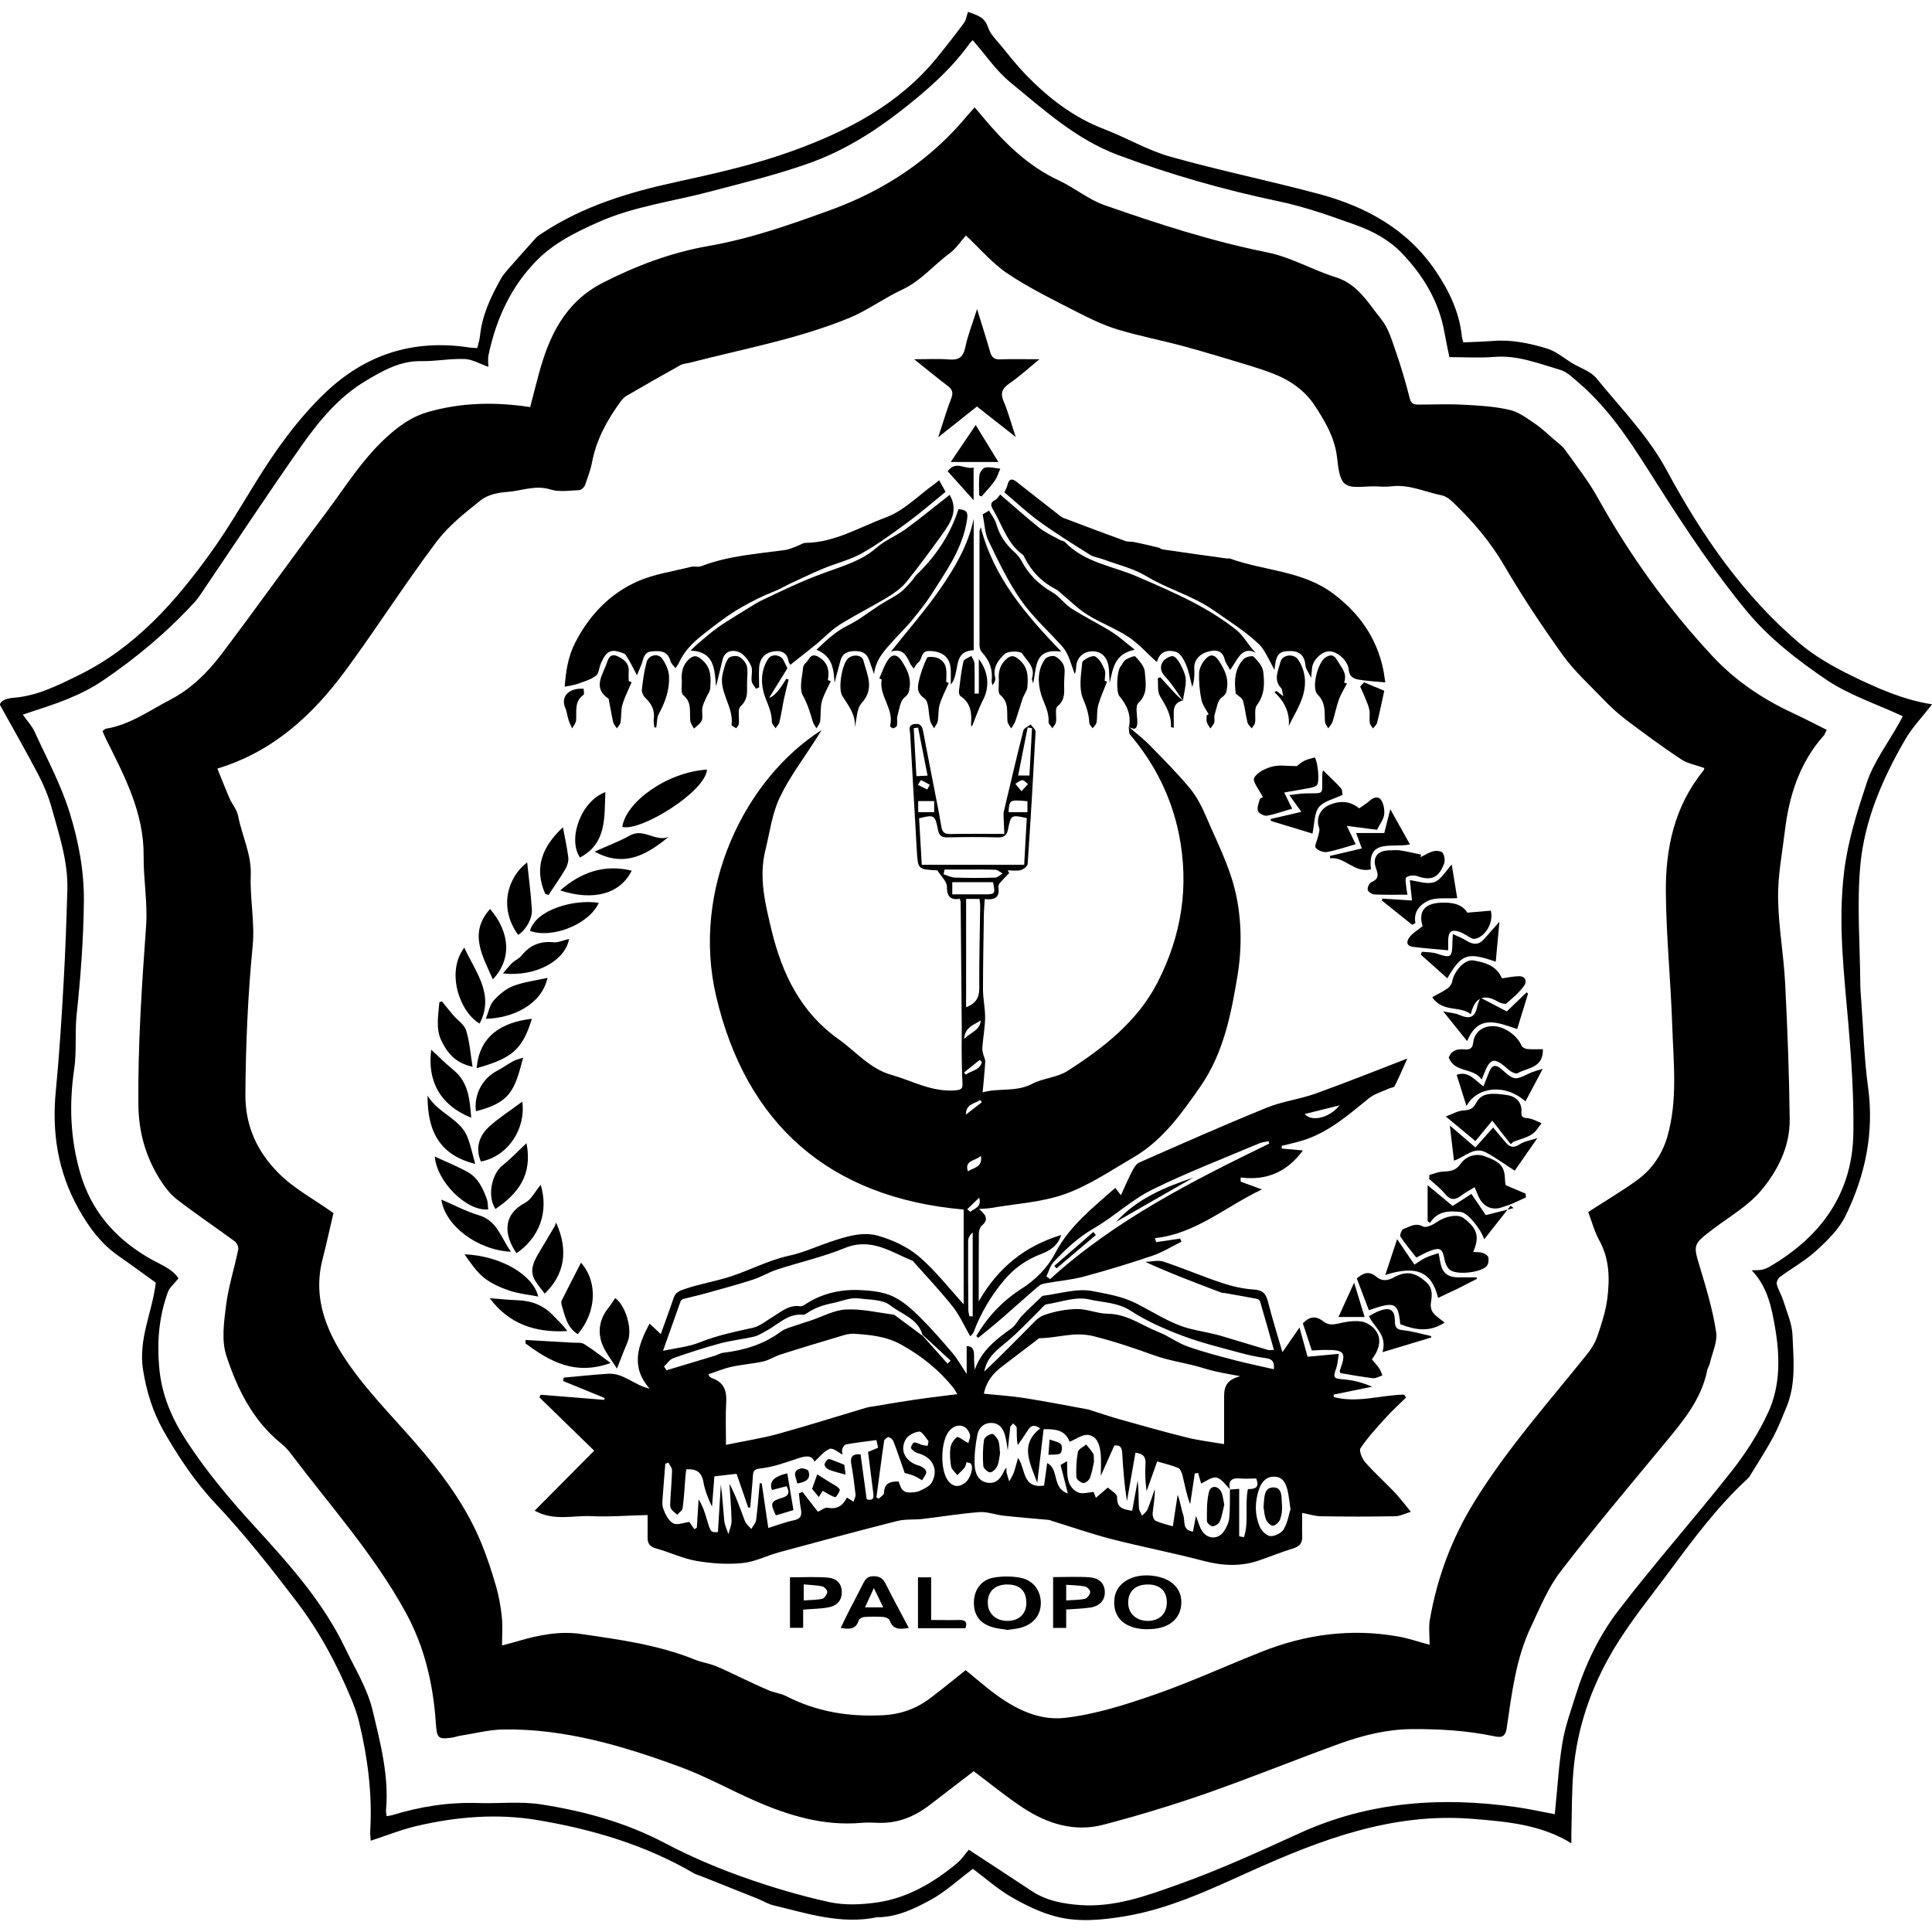 <?xml version="1.0" encoding="UTF-8"?>
<svg id="Layer_1" data-name="Layer 1" width="24" height="24" xmlns="http://www.w3.org/2000/svg" viewBox="0 0 172.98 170.81">
  <path d="m172.98,61.99c-.82,1.06-1.77,2.04-2.43,3.19-2.02,3.49-3.63,7.22-3.99,11.24-.31,3.48-.03,7.02,0,10.54,0,.54.05,1.09.09,1.63.19,2.57.26,5.15.61,7.7.55,4.07-.26,7.87-2.02,11.48-.58,1.19-1.62,2.21-2.62,3.12-.98.9-2.18,1.56-3.26,2.36-.17.13-.33.47-.28.65.14.52.44.99.6,1.51.31,1,.77,2.01.81,3.04.09,2.16.33,4.36-.54,6.45-.37.89-.72,1.8-1.17,2.65-.61,1.13-1.31,2.21-1.98,3.31-.09.15-.17.3-.3.42-2.65,2.44-4.8,5.31-6.93,8.19-1.77,2.39-3.68,4.71-5.18,7.26-1.93,3.27-3.17,6.86-3.51,10.68-.17,1.93-.14,3.89-.19,5.83,0,.22,0,.45,0,.71-2.74-1.68-5.73-1.93-8.77-2.18-7.2-.6-13.62,1.83-20,4.71-3.64,1.64-7.29,3.37-11.29,4.02-2.01.33-4.09.53-6.08.01-1.41-.36-2.77-1.04-4.04-1.77-1.2-.7-2.26-1.65-3.4-2.5-1.3.97-2.47,2.07-3.84,2.81-1.37.74-2.83,1.45-4.47,1.52-.09,0-.18-.01-.26,0-3.23.68-6.26-.34-9.32-1.07-.46-.11-.89-.39-1.34-.57-1.7-.68-3.39-1.35-5.09-2.03-.21-.08-.44-.14-.64-.25-4.36-2.55-9.13-3.96-14.05-4.78-3.59-.6-7.23-.3-10.78.53-1.38.32-2.7.86-4.13,1.32-.01-.27-.06-.59-.04-.92.19-3.29-.23-6.52-1-9.71-.16-.66-.39-1.32-.65-1.95-1.29-3.13-2.86-6.09-4.93-8.81-2.31-3.03-4.65-6.01-7.28-8.8-1.83-1.94-3.36-4.23-4.68-6.56-.91-1.62-1.49-3.44-1.8-5.39-.44-2.79.81-5.12,1.14-7.82-.98-.7-2.12-1.55-3.29-2.36-1.59-1.1-2.69-2.57-3.63-4.26-1.86-3.33-2.4-6.84-2.03-10.58.31-3.19.51-6.39.69-9.59.16-2.8.26-5.6.34-8.41.07-2.53-.74-4.91-1.4-7.3-.28-1.01-.69-2.01-1.18-2.95-1.08-2.07-2.24-4.09-3.47-6.31.12-.36.55-.55,1.24-.61,2.09-.16,3.95-1.1,5.8-2.01,5.07-2.48,8.68-6.56,11.89-11.04,1.45-2.02,2.71-4.18,4.02-6.3,1.77-2.86,3.72-5.59,6.15-7.92,3.63-3.49,7.96-4.86,12.95-4.09.22.03.44.03.7.05.09-.37.2-.7.24-1.03.18-1.9.98-3.57,1.89-5.2.15-.27.36-.51.56-.75.85-.97,1.7-1.93,2.56-2.88.17-.18.39-.32.61-.46,3.65-2.4,7.72-3.63,11.95-4.55,3.52-.77,7.06-1.56,10.44-2.79,4.89-1.77,9.5-4.16,12.9-8.33.83-1.02,1.64-2.06,2.43-3.12.19-.26.23-.62.36-.99.69.27,1.46.39,1.78,1.36.21.64.78,1.18,1.23,1.73.7.86,1.4,1.75,2.17,2.54,2.01,2.07,4.25,3.81,6.99,4.86,2,.76,3.88,1.89,5.93,2.47,4.4,1.24,8.9,2.16,13.31,3.34,4.22,1.13,7.94,3.17,10.45,6.88,1.2,1.77,2.15,3.72,2.36,5.93.02.17.09.33.13.48.9-.04,1.78-.06,2.66-.13,1.66-.13,3.25.2,4.82.68.32.1.63.25.92.43.44.26.86.58,1.29.85.75.46,1.71.75,2.23,1.39,2.18,2.68,4.62,5.14,6.29,8.24,3.13,5.8,6.84,11.2,11.91,15.5,1.38,1.17,3.02,2.09,4.65,2.89,2.28,1.11,4.61,2.15,7.16,2.55ZM34.64,161.52c.18-.03.32-.04.45-.08,2.51-.77,5.06-1.18,7.7-1.09,1.89.06,3.81-.17,5.66.12,3.85.6,7.59,1.62,11.09,3.47,2.22,1.17,4.55,2.17,6.91,3.01,2.55.91,5.17,1.69,7.81,2.27,1.38.3,2.9.23,4.32.02,2.69-.4,5-1.76,7.08-3.48.45-.38.79-.89,1.08-1.23,1.79,1.17,3.72,2.43,5.64,3.7,1.31.87,2.8,1.14,4.31,1.25,3.08.23,5.95-.82,8.75-1.82,3.74-1.33,7.36-2.99,10.98-4.64,6.21-2.82,12.68-3.25,19.32-2.31,1.15.16,2.28.42,3.47.64.02-.22.03-.44.06-.66.2-1.93.3-3.88.63-5.79.24-1.43.75-2.82,1.18-4.21.86-2.76,2.12-5.37,3.86-7.63,3.24-4.22,6.78-8.21,10.08-12.4,1.28-1.63,2.44-3.42,3.3-5.3,1.1-2.39,1.05-5.03.61-7.58-.31-1.8-.67-3.64-2.09-5.13.4-.02.66,0,.9-.05.25-.05.49-.15.71-.28,4.58-2.68,7.41-6.53,7.49-11.96.05-3.23-.17-6.47-.44-9.68-.39-4.59-.96-9.13-.38-13.78.34-2.75,1.16-5.3,2-7.85.63-1.92,1.93-3.62,2.93-5.42.15-.26.28-.53.31-.59-2.38-1.11-4.86-1.91-6.92-3.32-2.53-1.72-5.05-3.68-6.99-6.02-2.93-3.53-5.5-7.4-7.97-11.28-2.11-3.32-4.13-6.67-7.16-9.26-.5-.42-1.01-.95-1.6-1.12-1.94-.57-3.83-1.34-5.94-1.17-1.33.11-2.67.02-4.01.02-.16-.8-.31-1.47-.43-2.14-.48-2.8-1.88-5.13-3.8-7.14-1.15-1.21-2.57-1.98-4.18-2.56-2.27-.81-4.52-1.62-6.88-2.11-4.9-1.03-9.69-2.39-14.39-4.15-3.74-1.4-6.63-4.04-9.63-6.5-1.28-1.05-2.24-2.49-3.37-3.78-.07.08-.2.19-.29.32-1.7,2.35-3.83,4.2-6.11,5.98-2.58,2.02-5.33,3.7-8.39,4.77-2.85,1-5.8,1.72-8.73,2.49-3.37.89-6.85,1.32-10.08,2.77-1.97.88-3.89,1.84-5.4,3.36-2.33,2.35-3.67,5.27-4.35,8.5-.08.39-.01.81-.01,1.06-.78-.27-1.45-.68-2.13-.7-1.3-.05-2.6.21-3.91.19-1.88-.03-3.41.85-4.92,1.75-2.39,1.42-4.15,3.53-5.72,5.75-3.08,4.38-6.02,8.85-9.03,13.29-.16.24-.32.48-.51.69-2.48,2.73-5.29,5.08-8.33,7.14-.96.65-2.03,1.18-3.11,1.62-1.3.54-2.66.94-4.03,1.41.37.53.8.98,1.05,1.51,1.1,2.42,2.39,4.78,3.16,7.31.79,2.55,1.29,5.19,1.26,7.94-.04,3.39-.29,6.75-.65,10.11-.17,1.62.02,3.28-.22,4.88-.46,3.14-.35,6.18.53,9.25.97,3.36,3.02,5.75,5.94,7.52,1.05.64,2.29,1.04,2.87,1.95-.38.49-.8.81-.95,1.24-.79,2.16-.98,4.38-.78,6.69.21,2.5,1.13,4.61,2.47,6.66,1.78,2.72,3.84,5.18,6.03,7.57,3.07,3.36,6.14,6.75,8.14,10.92.89,1.86,2.02,3.67,2.48,5.64.69,2.9,1.47,5.85,1.19,8.9-.01.16.03.33.05.53Z"/>
  <path d="m47.46,35.4c.27-1.03.51-2,.77-2.96.92-3.42,2.34-6.46,5.71-8.19,3.02-1.55,6.17-2.73,9.5-3.31,3.77-.66,7.34-1.92,10.92-3.22,4.85-1.77,8.98-4.5,12.27-8.48.18-.21.37-.42.63-.71.27.31.49.56.7.82,1.94,2.32,4.05,4.43,6.86,5.73,1.39.65,2.62,1.69,4.06,2.2,4.77,1.67,9.58,3.23,14.57,4.23,2.11.42,4.07,1.58,6.15,2.23,1.99.62,2.91,2.33,4.07,3.76.64.78.94,1.86,1.29,2.85.49,1.4.9,2.83,1.27,4.26.13.5.41.53.81.53,1.32,0,2.64-.06,3.95.01,1.39.07,2.8.15,4.15.46.82.18,1.57.75,2.29,1.24.61.41,1.15.93,1.71,1.42.35.3.74.57,1,.94,1,1.4,2.07,2.76,2.9,4.25,2.87,5.16,6.3,9.93,10.31,14.23,1.97,2.12,4.43,3.8,7.11,5.04,1.03.48,2.03,1,3.09,1.53-.13.26-.17.41-.25.5-2.19,2.45-3.12,5.42-3.5,8.6-.24,1.99-.63,3.98-.6,5.96.03,2.54.5,5.07.63,7.61.21,4.06.36,8.13.41,12.19.03,2.44-1.07,4.62-2.58,6.41-1.16,1.37-2.81,2.31-4.27,3.42-1.85,1.41-1.81,1.38-1.14,3.59.56,1.85,1.11,3.72,1.4,5.63.14.89-.35,1.87-.56,2.81-.05.22-.2.42-.24.64-.54,2.67-2.25,4.64-3.91,6.65-3.1,3.75-6.25,7.48-9.21,11.34-1.13,1.47-1.86,3.27-2.66,4.97-1.36,2.86-1.71,5.98-2.17,9.06-.13.87-.55.85-1.16.72-2.42-.5-4.87-.65-7.34-.63-2.22.02-4.32.54-6.37,1.27-4.03,1.46-8.01,3.08-12.06,4.5-3.02,1.05-6.08,1.98-9.18,2.79-2.58.68-5.01-.08-7.19-1.51-1.5-.99-2.9-2.14-4.42-3.28-1.28.98-2.61,2.01-3.95,3.03-1.36,1.04-2.86,1.66-4.6,1.59-.49-.02-.98-.04-1.46,0-3.42.31-6.57-.65-9.64-2-2.25-.99-4.42-2.2-6.72-3.04-5.06-1.85-10.23-3.39-15.69-3.32-1.36.02-2.71.38-4.06.59-.17.03-.33.1-.5.13-1.38.2-1.44.07-1.54-1.32-.24-3.48-1.01-6.82-2.72-9.92-2.85-5.19-6.79-9.57-10.32-14.25-.24-.32-.53-.61-.84-.86-2.52-2.05-3.9-4.87-4.87-7.82-.45-1.36-.22-3.02-.03-4.51.21-1.69.75-3.34,1.09-5.02.04-.22-.12-.59-.31-.72-1.73-1.27-3.52-2.47-5.21-3.78-.62-.48-1.11-1.16-1.53-1.83-1.26-2.03-1.87-4.21-1.89-6.66-.05-5.34.31-10.65.69-15.96.15-2.07-.24-4.17-.22-6.25.04-3.89-1.71-7.17-3.37-10.5-.11-.22-.2-.46-.31-.71.13-.09.21-.19.31-.21,2.15-.35,3.89-1.63,5.76-2.6,1.83-.95,3.31-2.4,4.54-4.02,3.14-4.15,6.16-8.41,9.29-12.57,1.89-2.51,3.52-5.22,5.96-7.29.99-.84,2-1.51,3.29-1.88,2.99-.85,5.97-.91,9.11-.44Zm-17.6,72.11c-.31,1.3-.62,2.75-.99,4.19-.93,3.66.53,6.8,2.52,9.59,1.97,2.76,4.44,5.16,6.62,7.77,2.04,2.44,3.86,5.04,5.08,8,.52,1.26.94,2.56,1.32,3.87.26.89.42,1.82.52,2.74.08.81.02,1.63.02,2.57.6-.16,1.03-.27,1.46-.4,1.83-.53,3.7-.91,5.59-.63,3.45.5,6.92.97,10.19,2.29.61.25,1.28.34,1.88.58.81.33,1.6.73,2.39,1.1.8.37,1.59.75,2.4,1.09.5.21,1.07.27,1.54.51,2.7,1.39,5.54,1.85,8.56,1.71,1.7-.07,3.12-.6,4.42-1.6,1.04-.79,2.05-1.62,3.08-2.44.7.58,1.31,1.09,1.93,1.59,2.04,1.64,4.37,2.98,6.96,2.68,2.74-.31,5.46-1.19,8.09-2.1,3.24-1.13,6.36-2.57,9.55-3.83,3.94-1.56,8.01-2.1,12.21-1.35.91.16,1.79.47,2.8.74,0-.83-.1-1.56.02-2.25.66-3.78,1.96-7.28,4-10.58,2.91-4.71,6.56-8.81,10-13.09.41-.5.78-1.08.99-1.68.38-1.11.75-2.24.9-3.4.22-1.77.2-3.53-.71-5.19-.45-.81-.69-1.74-1-2.56,1.5-.97,2.95-1.83,4.32-2.81,1.36-.97,2.29-2.32,2.76-3.92.95-3.29.55-6.66.44-10-.13-3.98-.54-7.95-.57-11.92-.03-3.92.77-7.68,3.34-10.84.07-.08.09-.2.11-.26-.72-.26-1.49-.39-2.08-.78-1.71-1.13-3.36-2.35-5-3.59-.72-.55-1.39-1.18-2.02-1.84-1.21-1.26-2.53-2.45-3.54-3.85-1.87-2.6-3.65-5.28-5.27-8.05-1.24-2.13-2.8-3.96-4.55-5.64-.3-.29-.68-.59-1.07-.67-1.5-.3-2.93-1.01-4.52-.8-.48.06-.97.02-1.46,0-.91-.03-2.05.24-2.65-.21-.56-.42-.63-1.6-.74-2.47-.22-1.73-1.09-3.19-1.99-4.56-.85-1.3-2.17-2.25-3.66-2.83-.72-.28-1.45-.52-2.19-.75-1.94-.58-3.88-1.18-5.83-1.71-1.98-.54-4.01-.92-5.98-1.52-1.25-.38-2.45-.96-3.62-1.56-2.1-1.08-4.24-2.12-6.2-3.43-1.38-.92-2.49-2.25-3.75-3.42-.49.55-.88,1.17-1.44,1.58-1.44,1.06-2.59,2.49-4.27,3.27-1.65.77-3.15,1.89-4.83,2.57-4.57,1.86-9.43,2.74-14.18,3.97-.28.07-.59.08-.83.21-1.64.91-3.26,1.84-4.88,2.78-.21.12-.38.35-.53.55-1.17,1.61-2.11,3.32-2.5,5.31-.14.73-.4,1.43-.65,2.13-.07.19-.34.42-.52.43-.86.03-1.78.19-2.56-.06-1.36-.43-2.6.13-3.88.22-.8.05-1.74.25-2.35.73-1.45,1.15-2.95,2.34-4.04,3.81-2.8,3.73-5.31,7.68-8.08,11.44-2.93,3.97-6.45,7.26-11.48,8.79.35.86.7,1.76,1.08,2.64.24.55.68,1.04.78,1.6.34,1.78,1.21,3.42,1.13,5.33-.08,2.1.38,4.24.17,6.32-.43,4.43-.62,8.85-.65,13.3-.02,2.86,1.11,5.18,3,7.06,1.38,1.38,3.18,2.33,4.86,3.53Z"/>
  <path d="m101.06,63.99c.62.54,1.28,1.04,1.86,1.63,1.22,1.25,2.46,2.49,3.58,3.83.61.73,1.08,1.62,1.46,2.51.97,2.28,2.15,4.54,2.68,6.93.52,2.35.57,4.82.17,7.31-.58,3.54-1.27,7.02-3.33,9.99-1.66,2.38-3.36,4.8-5.95,6.32-2.02,1.18-4,2.53-6.17,3.31-2.09.75-4.4.86-6.62,1.25-.3.05-.6.05-1.09.09.66.54.88.97.25,1.49-.16.14-.25.45-.26.68-.02,1.95-.01,3.89-.01,6.1,1.73-3.02,4.13-4.95,7.38-5.94-.3.98-1.04,1.41-1.79,1.7-1.34.51-2.42,1.27-3.34,2.37-1.17,1.4-2.07,2.93-2.71,4.63-.07.18-.26.31-.3.37-.54-.93-.94-1.87-1.56-2.65-1.11-1.4-2.35-2.71-3.54-4.05-.02-.02-.03-.05-.06-.06-1.94-.79-3.72-2.11-6.08-1.14-1.96.8-4.06,1.27-6.08,1.93-.73.24-1.4.66-2.12.89-1.39.45-2.8.83-4.2,1.22-.68.19-1.38.34-2.06.52-.09.02-.2.13-.24.22-.51,1.42-1.01,2.84-1.57,4.42,1.2-.26,2.3-.36,3.27-.75,1.56-.63,3.18-.96,4.8-1.32.61-.14,1.15-.61,1.71-.94.78-.46,1.46-1.13,2.49-.98.17.03.38-.11.54-.22,1.53-.98,3.24-1.33,5.01-1.22.94.05,1.95.17,2.79.57.89.42,1.68,1.14,2.4,1.85,1.03,1.02,1.98,2.12,2.92,3.22.43.51.76,1.11,1.26,1.86v-2.49q.66-.03.66.78c0,.43,0,.85.07,1.32.6-1.7,1.91-2.72,3.29-3.7.38-.27.59-.77.93-1.12.56-.58,1.16-1.13,1.75-1.7.04-.04.09-.08.14-.09,1.48-.18,3.03-.69,4.42-.42,1.26.25,2.6.45,3.87,1.08,1.38.69,2.7,1.56,4.16,2.08.85.3,1.76.43,2.64.64.25.06.5.11.74.18,1.44.43,2.87.86,4.3,1.29.13.04.27,0,.54,0-.43-1.51-.82-2.93-1.24-4.34-.03-.1-.19-.22-.3-.24-.94-.18-1.89-.34-2.84-.51-.11-.02-.23-.01-.34-.05-2.26-.85-4.51-1.7-6.79-2.74.54-.02,1.13-.19,1.61-.03,1.77.59,3.5,1.33,5.27,1.92.91.3,1.87.52,2.82.58.79.05,1.09.35,1.27,1.07.37,1.46.82,2.9,1.3,4.54.53-.77.98-1.42,1.53-2.21.27.98.5,1.83.72,2.62.85-.08,1.74-.16,2.8-.26-.09.52-.1.88-.21,1.21-.34.98-.29,1,.77,1.09.83.07,1.64.31,2.43.64-1.15.24-2.31.47-3.46.71,0,.07.02.15.03.22,2.09.56,4.18-.18,6.28-.22.06.09.12.18.18.26-.61.6-1.24,1.17-1.81,1.8-.8.88-1.61,1.76-2.27,2.74-.16.24.16.96.45,1.29.81.92,1.74,1.75,2.59,2.64.48.51.9,1.07,1.47,1.76-.47.14-.94.39-1.42.4-2.21.04-4.41.04-6.62,0-.53,0-1.05-.18-1.69-.3,0,.72-.02,1.42,0,2.13.02.6-.26.88-.83,1.06-1.03.31-2.02.72-3.04,1.07-1.64.56-3.27.48-4.95.04-2.72-.72-5.5-1.25-8.23-1.95-1.82-.47-3.59-1.09-5.38-1.64-.08-.03-.16-.07-.24-.08-1.35-.13-2.71-.23-4.06-.38-.73-.08-1.47-.37-2.18-.32-1.69.13-3.38.41-5.07.61-.76.09-1.56,0-2.3.19-3.51.89-7,1.83-10.5,2.78-1.12.3-2.2.87-3.33.98-1.36.14-2.77.04-4.12-.19-1.23-.21-2.39-.78-3.6-1.11-.57-.16-.79-.44-.78-.99.01-.74,0-1.48,0-2.01-1.73.04-3.4.18-5.06.1-1.61-.08-3.31.47-5.05-.49,1.83-1.84,3.52-3.54,5.33-5.37-1.64-1.6-3.27-3.19-4.9-4.77.03-.08.06-.16.1-.24,1.9.15,3.81.3,5.71.46,0-.06.01-.12.02-.17l-3.72-1.52c.02-.1.04-.2.06-.3,1.34-.12,2.67-.27,4.01-.35,1.36-.07,2.33,1.05,3.68,1.33-1.73-1.96-1.05-3.86,0-5.82.33.31.64.6,1,.94.39-1.1.79-2.16,1.15-3.23.16-.48.46-.62.95-.79,1.39-.48,2.85-.7,4.25-1.17,1.71-.57,3.33-1.43,5.11-1.82,1.26-.27,2.46-.82,3.69-1.24,1.41-.47,2.89-.96,4.32-.55,1.29.37,2.63.99,3.64,1.85,1.48,1.26,2.68,2.83,4.01,4.28v-8.48c-12.02-1.05-19.47-7.64-22.16-19.09-2.25-9.57,2.54-19.45,9.44-23.84-.23.37-.38.6-.52.83-1.1,1.74-2.37,3.39-3.24,5.24-.68,1.43-.88,3.1-1.27,4.67-.62,2.48,0,4.89.57,7.26.94,3.86,2.62,7.3,5.98,9.68,1.55,1.1,2.82,2.66,4.73,3.19,1.87.53,3.61,1.55,5.69,1.39.65-.05.7-.2.67-.71-.05-1-.06-2-.07-3,0-.64.02-1.29.01-1.93-.03-3.74-.06-7.49-.1-11.23,0-.08-.05-.16-.08-.28-.83.12-1.15-.19-1.15-1.09,0-.46-.51-.91-.84-1.44.04.02-.01-.02-.06-.02-1.71-.09-1.7-.09-1.8-1.86-.19-3.46-.4-6.92-.59-10.38-.02-.33-.23-.77.39-.86.61-.09.71.3.79.75.3,1.6.62,3.2.93,4.81.23,1.19.48,2.38.67,3.57.08.52.26.73.82.72,1.54-.04,3.09-.01,4.83-.01-.03-.59-.05-1.13-.07-1.66,0-.14,0-.28.04-.41.57-2.4,1.13-4.8,1.73-7.18.06-.23.43-.37.66-.55.15.22.45.44.44.65-.21,3.95-.44,7.89-.71,11.83-.01.21-.37.49-.62.56-.37.09-.78.02-1.18.02.05.08.1.16.15.24-.28.29-.57.58-.84.89-.08.1-.15.26-.13.39.14.91-.34,1.16-1.22,1.05-.03.48-.07.89-.08,1.31-.03,2.26-.08,4.53-.08,6.79,0,.84.2,1.67.19,2.51-.01.9-.18,1.79-.25,2.68-.02.18.03.38.07.56.05.24.2.47.19.7-.05.89-.14,1.78-.23,2.76,1.41-.42,2.97,0,4.42-.76.99-.52,2.26-.57,3.18-1.16,3.22-2.07,6.26-4.43,8.05-7.91,2.15-4.18,2.87-8.62,1.92-13.31-.69-3.36-2.17-6.29-4.37-8.89-.12-.14-.08-.42-.12-.63l-.02-.02Zm-18.51,54.45c.76.86,1.53,1.71,2.29,2.57.09-.09.18-.18.27-.27-.84-.78-1.68-1.56-2.52-2.33-.42-1.46-1.9-1.83-2.91-2.64-.66-.52-1.81-.47-2.75-.6-.8-.11-1.54.24-2.3.4-.9.18-1.68.43-2.41.94-.09.06-.21.13-.32.12-1.34-.13-2.19.84-3.22,1.4-.37.2-.74.45-1.14.55-1,.24-2.04.34-3.04.61-1.42.38-2.83.84-4.22,1.33-.32.11-.55.49-.83.75.08.11.15.22.23.33,1.43-.43,2.86-.86,4.29-1.29.27-.08.53-.25.8-.28,1.87-.22,3.62-.75,5.16-1.9.37-.27.86-.38,1.31-.54.44-.16.9-.29,1.34-.44,1.06-.35,2.1-.94,3.17-.99,1.41-.07,2.84.28,4.26.46.05,0,.1.05.15.08.79.59,1.58,1.18,2.37,1.76Zm27.6,13.83c-.4-.37-.76-.96-1.23-1.06-.43-.09-.96.35-1.38.53-.07-.23-.17-.59-.27-.95-.1.02-.2.04-.3.06l-.41,2.74c-.32-.84-.48-1.7-.68-2.55-.06-.25-.19-.61-.39-.69-.59-.25-1.23-.39-1.88-.59-.33.92-.64,1.79-.95,2.66-.11-.82-.16-1.61-.1-2.4.05-.65-.2-.97-.9-1.03-.25,1.43-.5,2.87-.76,4.32-.23-1.43-.34-2.85-.42-4.27-.03-.47-.14-.77-.71-.7-.41.92-.83,1.85-1.21,2.71,0-.64.05-1.29-.01-1.94-.07-.76-.28-1.61-1.13-1.72-.51-.06-1.09.39-1.65.61-.35-.85-.89-1.16-2.33-1.12-.18,1.52-.36,3.04-.57,4.79-.68-1.83-1.58-3.44.27-4.86-.76-.53-.98-.04-1.25.37-.25.38-.5.75-.76,1.12-.13-.58-.08-1.06-.1-1.55,0-.13-.21-.26-.32-.39-.09.12-.24.23-.26.36-.09.7-.15,1.41-.22,2.06-.07-.4-.11-.86-.23-1.3-.16-.61-.47-1.13-1.2-1.16-.72-.03-1.17.45-1.29,1.05-.18.91-.29,1.86-.24,2.79.04.67.33,1.39,1.16,1.51.85.12,1.21-.48,1.51-1.14.03-.06.08-.09.18-.2,0,.2-.02.32,0,.42.07.27.16.53.24.8.14-.26.31-.51.41-.78.15-.43.25-.88.38-1.32.72,1.03.35,2.75,2.33,2.48.09-.65.18-1.29.28-2.02,1.11.57.39,2.23,1.85,2.72-.25-.98-.45-1.74-.65-2.55.17-.1.35-.21.58-.34.03,1.07-.14,2.22.96,2.79.38.19.96-.01,1.42-.03.03.07.11.3.2.52.31-.26.61-.53,1.07-.92.26.25.84.56.83.86-.03,1,.57,1.1,1.35,1.22.17-.92.33-1.81.49-2.7.1.82.07,1.62.11,2.42.01.24.18.48.28.72.17-.18.4-.34.49-.56.25-.59.44-1.21.65-1.82.03.75-.12,1.45-.19,2.16-.02.23.1.6.27.68.47.22,1,.33,1.54.49.16-1.03.29-1.93.43-2.82.24.61.31,1.25.51,1.83.17.51-.13,1.33.86,1.47.09-.44.16-.84.27-1.41.2.52.29.9.48,1.24.48.86,1.49.93,2.03.13.23-.35.43-.77.47-1.18.08-.84.05-1.7.06-2.55.27-.02.53-.04.83-.06v4.25c.14.02.29.05.43.07.45-1.37.06-2.89.35-4.3.6,0,1.09-.1.74-.95-.47,0-.95.04-1.42,0-.81-.08-1.12.23-.91,1.02Zm.89-10.14c-.77-.15-1.54-.27-2.3-.45-.58-.13-1.15-.33-1.73-.48-1.21-.31-2.45-.5-3.62-.92-1.81-.65-3.6-1.26-5.48-1.73-1.71-.43-3.2.16-4.8.18-.14,0-.29.16-.42.27-.99.75-1.98,1.5-2.97,2.26-.8.61-1.42,1.35-1.63,2.44,1.29.13,2.51.21,3.71.4,1.89.3,3.76.67,5.64,1.01.08.02.16.05.24.08.84.26,1.68.55,2.53.79,2,.56,3.99,1.13,6.01,1.63,1.07.27,2.18.4,3.38.6,0-1.6,0-2.94,0-4.28,0-1.06.38-1.5,1.45-1.8Zm-46.05,6.15c1.67-.35,3.22-.58,4.73-1,2.61-.72,5.19-1.54,7.78-2.31.3-.09.61-.12.92-.17.7-.12,1.39-.24,2.09-.35.81-.13,1.62-.25,2.43-.36.88-.12,1.77-.22,2.77-.35-.18-.3-.24-.42-.32-.53-1.3-1.63-2.87-2.89-4.71-3.91-1.36-.75-2.77-.87-4.21-.97-.54-.03-1.11.19-1.65.35-1.64.48-3.28.98-4.91,1.5-.54.17-1.03.51-1.57.63-.93.21-1.9.27-2.84.48-.7.15-1.38.44-2.05.66.03.13.03.17.05.19.09.06.18.14.28.18,1.04.36,1.3,1.13,1.24,2.16-.07,1.16-.02,2.34-.02,3.81Zm10.47.88c-.35-.17-.87-.64-1.17-.52-.53.2-.93.75-1.37,1.14-.25-.64-.84-.5-1.54-.27-1.05.35-2.11.74-3.2.87-.56.07-.74.13-.77.67-.06.95-.16,1.9-.24,2.84-.06,0-.12,0-.18,0-.35-1.01-.7-2.03-1.04-3.02-.69.08-1.3.15-1.99.23-.07.85-.14,1.79-.21,2.72-.35-.74-.64-1.47-.77-2.22-.16-.89-.65-1.19-1.53-1.13-.03.21-.06.43-.08.65-.08.94-.12,1.89-.25,2.82-.03.22-.32.4-.48.6-.2-.19-.46-.34-.57-.57-.1-.21-.06-.51-.05-.76.05-.89.13-1.77.15-2.66,0-.23-.21-.45-.33-.68-.09.03-.18.07-.27.1-.07.88-.15,1.76-.21,2.64-.03.46-.12.96.02,1.36.17.5.47,1.1.89,1.33.36.2.97-.06,1.45-.12.1.14.27.4.45.65.07-.04.14-.09.22-.13.05-.85.11-1.69.16-2.54.36.57.55,1.15.72,1.74.36,1.22.36,1.22,1.01,1.19.09-1.42.17-2.84.26-4.26.15,1.09.2,2.18.31,3.26.04.4.24.78.37,1.18.1-.39.28-.79.28-1.17-.02-1.11-.12-2.22-.19-3.34.59,1.1.96,2.24,1.39,3.35.1.27.37.47.57.7.15-.27.39-.52.43-.81.14-1.09.22-2.19.32-3.28.06,0,.12,0,.18,0,.19,1.3.38,2.6.59,4,.84-.26,1.56-.54,2.3-.69.67-.14.71-.5.61-1.05-.09-.45-.12-.9-.17-1.36.11-.04.21-.09.32-.13.45.58.91,1.17,1.38,1.78.3-.13.63-.41.88-.36.91.18,1.4-.27,1.72-.91.21.13.4.25.59.37.06-.22.2-.44.18-.65-.1-.91-.22-1.82-.38-2.72-.11-.62.08-.93.83-.87.18,1.34.37,2.69.55,4.03.65.15.64-.19.58-.62-.16-1.21-.31-2.43-.46-3.63.34-.14.59-.24.9-.37-.06-.28-.11-.51-.15-.69-.96.13-1.85.23-2.73.39-.14.03-.3.28-.34.45-.04.21.04.44.04.46Zm7.07-52.82h9.17c.08-1.47.16-2.83.23-4.18-1.39-.3-1.42-.29-1.67.97-.1.53-.31.77-.9.76-1.52-.04-3.04-.04-4.55,0-.56.01-.75-.23-.84-.72-.25-1.29-.33-1.33-1.68-.99.08,1.38.16,2.77.24,4.17Zm31.52,45.17c.07-.66-.13-.91-.68-.99-.81-.11-1.62-.28-2.41-.5-1.72-.47-3.46-.89-5.12-1.52-1.58-.6-3.17-1.29-4.58-2.21-1.19-.78-2.54-.75-3.78-1.04-1.18-.27-2.53.26-3.81.45-.07.01-.15.08-.21.14-.66.66-1.3,1.33-1.97,1.98-.4.4-.82.78-1.25,1.15-.9.76-1.9,1.44-2.11,2.74,1.33-1.24,2.59-2.55,3.88-3.83.45-.45.9-1.02,1.47-1.22.94-.33,1.97-.53,2.96-.54.91-.01,1.82.41,2.73.42,1.73.01,3.06,1.05,4.56,1.64.9.35,1.69.97,2.6,1.29,1.38.49,2.81.86,4.23,1.23,1.14.3,2.29.53,3.5.81Zm-33.59,10.05c.1.24.15.5.3.7.11.14.33.27.51.28.35.01.73,0,1.04-.13.41-.18.92-.41,1.12-.77.64-1.15.05-2.27-1.21-2.6-.24-.06-.5-.25-.65-.45-.06-.08.15-.5.27-.52.22-.03.46.14.69.21.17.05.34.06.52.09.02-.15.12-.36.06-.45-.24-.32-.57-.85-.81-.83-.43.04-1.01.34-1.21.7-.58,1.02.03,2.05,1.22,2.36.25.07.59.32.62.53.03.23-.24.51-.37.77-.24-.14-.48-.29-.73-.4-.24-.1-.5-.16-.83-.26-.31-.88-.63-1.85-1-2.81-.06-.17-.27-.35-.44-.39-.11-.02-.38.19-.4.33-.25,1.68-.46,3.37-.69,5.06.07.04.14.08.21.12.16-.17.47-.34.47-.51.01-.85.51-1.05,1.33-1.03Zm6.04-52.17v9.71c.87-.35,1.18-.85,1.18-1.69-.02-2.46.05-4.92.08-7.37,0-.22-.04-.44-.06-.64h-1.2Zm29.04,54.62c-.11-.71-.15-1.2-.26-1.66-.15-.6-.4-1.18-1.13-1.22-.78-.04-1.21.48-1.43,1.14-.38,1.12-.39,2.27.08,3.36.16.36.61.8.95.82.4.02.99-.28,1.19-.62.35-.59.46-1.32.61-1.81Zm-29-4.17c-.08.22-.09.37-.18.48-.2.24-.43.45-.65.67-.19-.26-.49-.49-.55-.77-.1-.55-.14-1.14-.06-1.69.05-.35.3-.74.58-.94.12-.08.55.28,1.02.53.05-.23.21-.53.14-.76-.26-.89-1.14-1.07-1.79-.4-.86.89-.92,3.67-.1,4.61.44.5.93.5,1.44.12.5-.38.81-1.38.53-1.73-.06-.07-.2-.07-.38-.13Zm2.37-51.94h-3.65v1.09c1.01,0,1.94,0,2.88,0,.96,0,.99-.04.77-1.09Zm-2.12,38.86c.1,0,.2.01.3.02v-7.52c-.24.21-.41.49-.41.77-.01,2.06,0,4.12.02,6.18,0,.18.06.37.09.55Zm-2.22-39.98c-.03.14-.06.27-.09.41.34.11.68.29,1.03.3,1.2.04,2.4.04,3.59,0,.23,0,.45-.24.67-.37-.21-.11-.42-.32-.64-.33-.94-.04-1.88-.02-2.82-.02-.58,0-1.16,0-1.74,0Zm7.83-12.67c-.13-.02-.26-.04-.39-.06-.28,1.42-.56,2.84-.85,4.3h1.01c.08-1.44.16-2.84.23-4.24Zm-10.2-.05c-.13.02-.26.04-.39.05.08,1.42.16,2.83.24,4.3.38-.02.66-.03,1-.05-.29-1.48-.57-2.89-.85-4.3Zm9.79,6.59c-1.6-.14-1.62-.14-1.69.98h1.69v-.98Zm-8.35.98v-.99h-1.43v.99h1.43Zm4.18,30.77c-.47.48-1.5.36-1.16,1.39.5-.33,1.35-.36,1.16-1.39Zm3.63-32.64c.28-.3.43-.47.59-.64-.17-.13-.34-.36-.5-.35-.21,0-.42.21-.63.32.14.18.29.35.55.67Zm-3.64,20.51c-.55.41-1.4.54-1.49,1.67.63-.63,1.44-.79,1.49-1.67Zm-4.79-20.67l.23-.42c-.26-.14-.52-.3-.79-.41-.03-.01-.18.27-.27.42.28.14.55.28.83.41Zm3.59,37.58c.09.08.18.16.26.24.38-.33,1.05-.41.8-1.27-.36.34-.71.69-1.07,1.03Zm-.13-8.47c.48-.37.96-.74,1.43-1.11-.05-.06-.1-.13-.15-.19-.51.33-1.28.35-1.28,1.3Zm1.42-4.72c-.06-.06-.12-.12-.18-.18-.47.38-.94.75-1.41,1.13.06.06.11.13.17.19.48-.37,1.27-.38,1.43-1.14Z"/>
  <path d="m87.42,118.53c.99-1.7,2.32-3.12,3.97-4.18,1.32-.84,2.38-1.89,3.1-3.26,1.26-2.4,3.34-4.03,5.37-5.82.1.13.22.28.5.66.36-.78.63-1.43.96-2.06.17-.33.38-.74.68-.87,3.79-1.67,7.58-3.35,11.42-4.91,1.39-.57,2.94-.75,4.36-1.26,2.76-.99,5.49-2.09,8.22-3.14-.34.76-.71,1.63-1.13,2.47-.06.12-.34.14-.5.21-.6.28-1.28.46-1.78.86-1.78,1.44-3.5,2.96-5.72,3.72-.69.23-1.4.38-2.11.56,0,.08,0,.16,0,.24.61.06,1.21.11,1.89.17-1.4,1.91-3.22,2.72-5.57,2.42v.37c.58.22,1.17.43,1.91.7-3.26,1.53-5.92,3.97-9.58,4.36.04.12.07.24.11.36.71-.11,1.43-.21,2.14-.32.04.09.08.18.12.28-.87.43-1.7.95-2.61,1.26-2.03.69-4.09,1.31-6.16,1.87-1.04.28-2.14.37-3.21.56-.27.05-.59.1-.78.26-1.11.94-2.19,1.93-3.29,2.88-.7.61-1.43,1.19-2.15,1.78-.06-.06-.11-.12-.17-.17Zm26.22-17.23c-.02-.07-.04-.14-.06-.21-.29.06-.59.09-.85.2-3.21,1.36-6.47,2.61-9.59,4.15-1.85.92-3.4,2.41-5.2,3.45-1.4.81-2.53,1.87-3.6,3.01-.32.34-.44.86-.65,1.29.11.08.22.17.33.25,5.8-5.27,12.68-8.76,19.63-12.14Zm3.17-2.64c.66.74,2.24.33,3.13-.78-.99.25-1.98.49-3.13.78Z"/>
  <path d="m124,60.01c-.85-.08-1.62-.12-2.38-.25-.44-.08-.81-.28-.86-.87-.06-.83-1.04-1.68-1.77-1.66-.69.02-1.48.83-1.52,1.53-.01.21-.04.42-.08.84-.24-.5-.48-.8-.51-1.12-.1-1.1-.75-1.34-1.7-1.26-.91.07-.96.77-1.07,1.68-.32-.6-.51-1-.73-1.38-.19-.32-.37-.65-.63-.9-1.25-1.19-2.71-2.09-4.12-3.08-1.88-1.31-4.07-1.87-6-3.04-1.18-.71-2.59-1.03-3.9-1.52-.37-.14-.8-.18-1.13-.39-1.53-.96-3.08-1.92-4.54-2.98-1.1-.8-2.1-1.74-3.13-2.61.13-.3.23-.47.27-.65.13-.57.4-.63.84-.28,1.25.99,2.5,1.96,3.75,2.94.13.1.27.22.43.28,1.84.7,3.67,1.39,5.52,2.06.23.09.51.04.76.09.74.15,1.47.32,2.21.5.14.03.26.15.39.17,1.91.28,3.83.54,5.75.81.08.01.18-.02.26,0,3.07,1.12,6.52,1.07,9.29,3.17,2.29,1.73,3.82,3.88,4.43,6.68.09.43.14.88.2,1.24Z"/>
  <path d="m84.07,41.89c.22.39.38.68.59,1.06-1.08.88-2.14,1.8-3.26,2.63-1.37,1.01-2.74,2.03-4.21,2.86-1.08.61-2.34.9-3.5,1.39-1,.41-1.97.89-2.95,1.34-.49.23-.96.52-1.46.71-.98.38-1.89.84-2.81,1.36-1.28.72-2.38,1.59-3.52,2.48-.94.74-1.69,1.49-2.17,2.55-.07.15-.18.28-.3.47-.17-.23-.39-.41-.45-.64-.25-.94-.97-.93-1.7-.86-.7.06-.71.69-.9,1.17-.13.35-.29.68-.4.96-.35-.64-.62-1.25-.99-1.79-.13-.19-.46-.26-.72-.33-.91-.26-1.22.41-1.51,1.04-.17.37-.18.92-.46,1.13-.46.35-1.07.52-1.63.72-.33.12-.69.16-1.16.26.1-1.35.3-2.71.94-3.95,1.24-2.41,3.05-4.34,5.51-5.45,1.51-.68,3.21-.92,4.84-1.33.3-.08.66.05.93-.06,2.42-.94,4.98-1.1,7.5-1.45.39-.05.76-.24,1.13-.37.24-.09.48-.27.72-.27,2.62-.03,4.84-1.42,7.19-2.28,1.6-.59,2.92-1.97,4.36-3,.11-.08.22-.18.39-.32Z"/>
  <path d="m85.02,43.21c.85,1.46.03,2.58-.75,3.67-1.01,1.4-2.03,2.8-3.12,4.14-.44.54-1.04.97-1.64,1.34-1.42.86-2.91,1.6-4.32,2.48-.76.48-1.4,1.17-2.1,1.75-.72.59-1.46,1.16-2.33,1.85-.04-.08-.14-.21-.16-.34-.16-.9-.83-.98-1.5-.83-.68.15-1.09.68-1.13,1.4-.04.59,0,1.19,0,1.79-.1.04-.19.08-.29.12-.13-.23-.35-.44-.38-.68-.06-.45.12-.98-.05-1.36-.22-.49-.62-1.05-1.08-1.24-.55-.22-1.28-.15-1.48.7-.16.69-.34,1.38-.58,2.38-.12-1.65-.2-3.14-2.28-3.21.29-.28.5-.5.73-.69.57-.47,1.12-.96,1.72-1.39.52-.38,1.08-.7,1.62-1.05.43-.27.87-.53,1.3-.8.31-.19.62-.39.95-.55,1.18-.56,2.36-1.13,3.56-1.65.81-.36,1.63-.67,2.47-.97,1.52-.55,3.06-1.02,4.33-2.14.75-.66,1.75-1.04,2.56-1.63,1.33-.97,2.61-2.02,3.97-3.09Z"/>
  <path d="m89.55,43.19c1.2,1.03,2.32,2.04,3.5,2.98.55.44,1.21.73,1.83,1.08.15.08.36.09.47.2,1.78,1.86,4.3,2.14,6.5,3.1,1.72.75,3.46,1.49,5.12,2.37,1.3.69,2.57,1.48,3.73,2.4.66.52,1.05,1.38,1.73,2.03-1.28-.62-1.62.65-2.29,1.55-.21-.4-.42-.64-.48-.92-.23-.99-1.03-.87-1.61-.69-.61.2-1.17.68-1.12,1.51.03.54,0,1.09-.18,1.62-.18-.66-.29-1.35-.55-1.97-.19-.45-.5-1.03-.88-1.16-.67-.22-1.44-.12-1.7.8-.01.04-.08.07-.08.07-.85-.76-1.61-1.63-2.54-2.24-1.14-.75-2.47-1.23-3.63-1.96-.87-.54-1.61-1.3-2.41-1.96-.13-.11-.25-.24-.4-.31-1.27-.65-2.21-1.61-2.84-2.88-.04-.08-.07-.17-.13-.22-1.41-1-1.84-2.64-2.66-4.02-.22-.37-.31-.65.17-.89.18-.09.3-.32.45-.48Z"/>
  <path d="m74.72,60.05c-.08-1.2-.16-2.37-1.62-2.96.89-.85,1.73-1.65,2.84-2.19,1-.49,1.88-1.21,2.82-1.81.6-.39,1.25-.7,1.83-1.12.4-.29.72-.7,1.06-1.06.13-.14.22-.34.36-.48,1.73-1.66,3.05-3.58,3.81-5.93.54.08.89.09.77.9-.37,2.56-1.82,4.57-3.14,6.65-.56.88-1.23,1.7-1.89,2.51-.48.58-1.03,1.1-1.53,1.66-.78.87-1.63,1.71-1.77,3.05-.15-.42-.3-.85-.45-1.27-.19-.54-.56-.78-1.16-.79-.66-.01-1.19.12-1.39.82-.19.67-.36,1.34-.54,2.02Z"/>
  <path d="m84.01,38.04c.44-1.32.75-2.41,1.16-3.46.21-.53.08-.82-.35-1.14-.93-.7-1.83-1.45-2.97-2.36,1.2,0,2.16-.06,3.1.02.85.07,1.28-.16,1.47-1.06.23-1.11.66-2.18,1.06-3.45.43,1.39.82,2.61,1.17,3.83.14.49.36.69.89.67,1.08-.04,2.17-.01,3.53-.01-1.01.83-1.82,1.56-2.71,2.18-.65.45-.81.87-.49,1.62.4.93.66,1.93,1.07,3.16-1.29-1.01-2.36-1.86-3.47-2.73-1.1.88-2.17,1.72-3.45,2.74Z"/>
  <path d="m101.59,57.09c-1.82.37-1.94,1.69-2.24,2.98-.02-.4-.03-.8-.06-1.2-.07-1.04-.61-1.64-1.46-1.64-.84,0-1.44.57-1.48,1.42-.01.2-.02.39-.13.61-.18-.51-.34-1.03-.55-1.53-.14-.33-.31-.66-.55-.92-1.24-1.39-2.66-2.65-3.72-4.17-1.15-1.65-2.03-3.51-2.91-5.33-.32-.67-.33-1.49-.51-2.34.11-.07.3-.18.57-.34.23.4.53.77.65,1.19.29,1.03.86,1.85,1.65,2.55.25.22.47.51.63.8.64,1.2,1.55,2.09,2.73,2.77.64.37,1.09,1.05,1.71,1.45,1.16.74,2.41,1.35,3.58,2.08.72.45,1.35,1.03,2.08,1.6Z"/>
  <path d="m85.13,60.21c0-.49,0-.83,0-1.17,0-1.23-.67-1.8-1.89-1.84-.83-.03-.63.74-1.02,1.03-.18.13-.28.36-.41.55-.12-.17-.27-.33-.35-.52-.32-.7-.67-1.33-1.69-1,1.51-1.91,3.05-3.66,4.37-5.56,1.33-1.92,2.54-3.95,3.04-6.33v11.76c-1.98.09-1.15,2-2.05,3.08Z"/>
  <path d="m95.01,57.26c-2.47-.34-2.18,1.46-2.51,2.84-.04-.17-.14-.36-.09-.5.3-.95-.48-1.53-.88-2.16-.16-.25-1.28-.26-1.58.03-.52.5-1.09,1.17-.85,2.09.05.21-.04.46-.24.71-.03-.14-.09-.29-.07-.43.11-.99-.2-1.81-.88-2.53-.14-.14-.21-.41-.21-.62-.01-3.41,0-6.81,0-10.22,0-.08.05-.15.11-.35,1.17,4.54,4.06,7.85,7.22,11.15Z"/>
  <path d="m117.46,119.85c-.27-.82-.54-1.61-.81-2.45.57-.6,1.15-.72,1.84-.17.43.34.86.3,1.42.17.8-.19,1.84-.34,2.49,0,1.34.72,1.4,1.96.43,3.22.22.27.46.52.65.8.13.19.2.43.29.64-.28.09-.58.28-.84.25-.98-.11-1.96-.3-2.91-.45-.04-.11-.08-.17-.07-.21.61-1.65.46-1.88-1.27-1.87-.44,0-.89.04-1.24.05Z"/>
  <path d="m131.89,111.01c.33.02.59,0,.82.07.21.07.49.23.54.4.06.24.02.6-.13.78-.51.6-2.7.84-3.3.35-.24-.19-.41-.55-.47-.86-.2-1.04-.37-1.19-1.33-.83-.4.15-.77.37-1.21.59-.47-.6-.98-1.21-1.42-1.87-.08-.13.1-.63.25-.68.56-.19,1.07-.61,1.78-.23.26.14.86-.14,1.2-.38.77-.54,1.88-.77,2.41-.38,1.23.91,1.47,1.66.87,3.04Z"/>
  <path d="m125.37,117.47c-.19-1.94-.46-2.06-2.81-1.25-.35-.93-.71-1.86-1.08-2.84.52-.44,1.05-.74,1.75-.15.48.4.98.38,1.56.06,1.15-.64,1.97-.44,2.93.45.61.57.48,1.2.39,1.89-.04.27.04.62.21.83.25.32.63.55,1.02.87-1.38.91-2.64.65-3.96.15Z"/>
  <path d="m127.99,104.11c.37-.1.74-.26,1.12-.29.64-.05,1.17,0,1.66-.7.4-.58,1.24-1.01,2.14-.69,1.44.52,1.8.92,1.84,2.09,0,.2.04.39.06.51.63.27,1.2.51,1.77.75.02.11.04.23.05.34-.42.19-.83.39-1.25.57-.31.13-.63.22-.94.33-.76.26-1.51,0-1.94-.74-.17-.29-.27-.61-.47-1.07-.41.25-.79.45-1.14.71-.55.42-.99.53-1.5-.1-.41-.51-.95-.9-1.43-1.35,0-.12.01-.24.02-.36Z"/>
  <path d="m138.14,92.84c.06,1.73-1.39,1.65-2.27,2.17-.16.09-.59-.13-.8-.32-1.3-1.17-1.65-1.1-2.26.51-.03.08-.06.16-.15.37-.73-1.1-2.43-.56-2.95-1.98.25-.62.75-.78,1.38-.72.43.04.75-.02.81-.6.11-.95.86-1.51,1.82-1.48,1.02.04,2.13.84,2.52,1.77.06.14.33.26.52.28.47.04.95.01,1.39.01Z"/>
  <path d="m131.69,89.72c-1.03-.79-2.51-.13-3.46-1.52.52-.29.98-.51,1.39-.8.19-.13.36-.39.4-.61.18-.95,1.14-2.03,1.92-1.88.91.17,1.88.39,2.4,1.34.05.1.11.2.14.26.52-.07,1.01-.18,1.5-.19.65-.01.75.49.47.87-.43.59-1.01,1.07-1.56,1.56-.08.08-.32.02-.47-.02-.19-.06-.36-.17-.54-.26q-1.7-.84-2.19,1.24Z"/>
  <path d="m135.26,101.36c-.53-.67-1.05-1.35-1.65-2.11-.61.73-1.07,1.29-1.51,1.83-.86-.72-1.64-1.36-2.65-2.2.62-.23,1.04-.49,1.49-.53.55-.04.93-.1,1.22-.67.49-.97,1.43-.91,2.78-.72.73.11,1.36.61,1.28,1.55-.05.59.39.47.74.55.37.08.71.28,1.07.42-.29.34-.52.78-.88,1-.49.31-1.09.45-1.64.66-.08.07-.16.14-.24.21Z"/>
  <path d="m129.66,84c-1.14-.11-2.15-.18-3.15-.31-.7-.09-.55-.59-.26-.93.31-.36.74-.61,1.12-.92-.4-1.33.18-2.03,1.61-2.1,1.04-.05,1.92.11,2.4.89.8-.07,1.46-.13,2.1-.18.29,1.1-.57,2.47-1.53,2.53-.14,0-.3-.12-.45-.2-.25-.13-.49-.31-.75-.41-.8-.28-1.08-.07-1.09.78,0,.28,0,.56,0,.84Z"/>
  <path d="m120.59,72.87c.31.63.54,1.1.79,1.63-.95.27-1.76.56-2.59.7-.31.05-.8-.14-.99-.39-.13-.16.13-.62.2-.95.06-.28.19-.6.1-.84-.31-.87.14-1.71.95-2.05,1-.41,1.87-.31,2.64.32.35-.25.68-.44.95-.69.35-.31.78-.42,1.03-.04.22.35.31.87.26,1.29-.05.42-.36.8-.64,1.36-.79-.1-1.7-.22-2.71-.35Z"/>
  <path d="m113.07,70.29c-.33-.67-.95-1.4-.78-1.72.25-.5,1.01-.86,1.62-1.02.64-.17,1.36-.04,2.2-.04.1-.07.35-.32.65-.47.29-.15.63-.2.95-.31.28.35.48,2.28.17,2.51-.27.2-.68.23-1.03.3-.56.11-1.13.2-1.87.33.3.6.49,1,.71,1.45-.74.21-1.49.49-2.26.63-.25.04-.72-.21-.8-.43-.1-.28.06-.69.16-1.02.04-.13.26-.2.28-.21Z"/>
  <path d="m127.19,75.66c.38-.19.75-.43,1.15-.53.26-.07.72-.02.83.15.17.25.23.7.12.98-.49,1.27-1.17,1.53-2.39,1.1-.29-.1-.74-.07-.98.1-.14.1-.03.58-.01.89.01.19.06.38.11.67-1.03,0-1.99.02-2.95-.02-.22-.01-.57-.23-.61-.4-.04-.21.13-.62.31-.69.65-.28.67-.61.43-1.25-.36-.99.16-1.6,1.2-1.61.31,0,.63-.04.94,0,.63.1,1.26.25,1.89.38-.01.07-.03.15-.04.22Z"/>
  <path d="m55.72,72.95c.3-2.22,4.01-4.91,7.58-5.13-.13,1.98-5.94,5.57-7.58,5.13Z"/>
  <path d="m102.76,144.79c-2.04,0-3.17-1.04-2.98-2.75.16-1.4,1.6-2.26,3.43-2.04,1.75.21,2.72,1.25,2.54,2.7-.17,1.32-1.27,2.09-2.98,2.08Zm.03-4.01c-1.11-.01-1.78.6-1.78,1.62,0,.96.68,1.61,1.7,1.64,1.06.03,1.76-.62,1.76-1.65,0-1.02-.6-1.6-1.68-1.61Z"/>
  <path d="m90.15,144.84c-.43-.08-.92-.11-1.37-.26-1.11-.36-1.62-1.13-1.58-2.27.03-1.07.67-1.95,1.75-2.14.77-.14,1.6-.14,2.37,0,1.18.21,1.86,1.14,1.87,2.25,0,1.09-.63,1.9-1.79,2.23-.38.11-.79.13-1.24.2Zm1.74-2.43c0-1.04-.57-1.61-1.65-1.63-1.11-.02-1.79.58-1.8,1.6-.01.99.71,1.67,1.77,1.66,1.03,0,1.68-.63,1.69-1.63Z"/>
  <path d="m81.36,144.67c-.83.15-1.44.14-1.71-.69-.05-.14-.35-.27-.54-.29-.57-.04-1.14-.04-1.71,0-.19.01-.48.16-.52.31-.25.82-.83.8-1.61.67.28-.57.54-1.12.81-1.65.38-.74.77-1.46,1.14-2.21.21-.42.38-.77.98-.77.58,0,.86.21,1.11.71.65,1.3,1.35,2.57,2.06,3.92Zm-3.12-3.57c-.32.7-.54,1.19-.79,1.73h1.63c-.27-.56-.5-1.03-.84-1.73Z"/>
  <path d="m132.23,113.42c-.58.3-1.17.6-1.75.89-.56.27-1.13.53-1.72.81-.58-2.34-1.94-2.95-4.73-2.05.36-1.09.67-2.02,1.06-3.21.58.85,1.04,1.53,1.55,2.28.33-.2.64-.44.99-.61.35-.17.73-.27,1.17-.42.06.32.11.53.14.75.18,1.02.64,1.42,1.66,1.42.54,0,1.08,0,1.62,0v.15Z"/>
  <path d="m133.68,99.86c.37.44.73.88,1.1,1.31.35.41.69.59,1.25.22.41-.28.96-.36,1.62-.58-.79,1.14-1.46,2.09-2.03,2.92-.94-.6-1.72-1.18-2.57-1.63-1.09-.57-1.86.4-2.87.73-.12-.99-.23-1.98-.37-3.14.75.65,1.47,1.26,2.29,1.96.48-.54.96-1.08,1.59-1.79Z"/>
  <path d="m138.14,94.59c-.59,1.12-1.06,2.01-1.56,2.94-1.88-1.67-4.38-1.27-5.28.41-.29-.93-.59-1.85-.88-2.79,1.06-.38,1.61.47,2.4,1.03.19-.47.35-.88.51-1.29.24-.62.59-.7,1.1-.25,1.16,1.03,1.17,1.01,2.56.35.29-.14.61-.21,1.14-.38Z"/>
  <path d="m126.43,81.71c-.9-.72-1.81-1.45-2.71-2.17.02-.06.04-.11.05-.17.82.05,1.64.1,2.65.17-.06-.53-.12-1.14-.19-1.82.69.08,1.53.4,2.18.18.61-.21,1.03-1,1.57-1.58.16.98.32,1.96.49,3.01-.96.06-1.87-.09-2.57.22-.7.31-1.38.96-1.17,2.01-.1.06-.21.11-.31.17Z"/>
  <path d="m132.89,109.88c-.33-.97-1.48-2.39-2.1-2.45-1.03-.11-2.06-.12-2.75.97-.07-.05-.15-.1-.22-.16v-3.21c.58.48,1.37,1.13,2.24,1.86.42-.27,1.04-.66,1.68-1.08.45.66.88,1.29,1.29,1.9.86-.22,1.67-.42,2.49-.63-.09-.07-.18-.14-.27-.21-.79,1-1.58,2.01-2.37,3.01Z"/>
  <path d="m131.36,92.13c-.71-.89-1.36-1.69-2.14-2.66.57.12,1.04.14,1.45.32.96.41,1.4.21,1.61-.81.04-.22.15-.42.26-.74.84.44,1.63.85,2.37,1.23.6-.58,1.19-1.14,1.78-1.71.04.04.08.09.12.13-.32,1.03-.63,2.05-.97,3.16-1.71-.56-3.47-1.39-4.48,1.08Z"/>
  <path d="m71.91,143.03v1.63h-1.18v-4.52c1.17,0,2.31-.07,3.44.03.69.06,1.21.5,1.2,1.32-.01.8-.51,1.21-1.2,1.34-.7.13-1.42.13-2.25.2Zm.05-2.26v1.44c.6-.05,1.14-.03,1.65-.15.2-.05.43-.37.46-.6.02-.16-.26-.47-.45-.51-.51-.11-1.05-.12-1.66-.18Z"/>
  <path d="m94.28,140.12c1.13,0,2.22-.06,3.3.02.72.06,1.31.44,1.34,1.3.02.74-.45,1.29-1.33,1.41-.67.1-1.36.11-2.13.17v1.65h-1.17v-4.56Zm1.18,2.09c.62-.05,1.17-.03,1.69-.15.2-.05.44-.38.46-.6.02-.16-.27-.47-.47-.5-.54-.11-1.1-.11-1.68-.15v1.41Z"/>
  <path d="m113.74,72.25c.89-.21,1.79-.42,2.78-.65-.34-.46-.64-.88-1.08-1.5.64-.07,1.09-.15,1.54-.15,1.6-.03,1.39.15,1.4-1.35,0-.2.01-.4.04-.6.01-.07.09-.14.06-.09.52.52,1.08,1.02,1.57,1.57.14.16.12.46.16.6-.78.38-1.68.55-2.12,1.1-.43.53-.38,1.44-.58,2.37-1.09-.33-2.4-.73-3.71-1.13-.01-.06-.03-.11-.04-.17Z"/>
  <path d="m121.93,74.88c-.17-.46-.33-.91-.51-1.38h2.52c.18-.71.33-1.33.54-2.13.64,1.14,1.16,2.08,1.76,3.15-1.62.34-3.84-.58-3.49,2.23-1.47.37-2.33-1.14-3.65-.99,0-.07-.02-.14-.03-.21.95-.22,1.91-.44,2.86-.67Z"/>
  <path d="m129.59,86.51c-.8-.72-1.59-1.42-2.38-2.12.03-.09.07-.17.1-.26.45.05.93.03,1.35.17,1.23.42,1.36.35,1.38-.97,0-.2.02-.4.04-.78.47.22.88.37,1.24.6.56.35,1.06.39,1.53-.13.42-.47.83-.94,1.4-1.58-.13,1.39-.23,2.49-.33,3.58-2.56-.89-3.04-.7-4.33,1.47Z"/>
  <path d="m39.52,106.32c1.15.49,2.21,1.06,3.35,1.4,1.67.5,1.97,2.01,2.88,3.27-3.05-.15-5.92-2.38-6.23-4.67Z"/>
  <path d="m54.67,120.95c-3.18,1.15-5.45-.14-7.63-1.76,0-.1.01-.2.02-.3,1.4.08,2.8.16,4.2.24.36.02.78-.04,1.05.13.76.47,1.46,1.03,2.36,1.69Z"/>
  <path d="m51.73,118.37c-.97-.6-1.15-1.64-1.44-2.61-.04-.13-.05-.3.01-.42.55-1.11,1.13-2.22,1.72-3.37,1.58,1.81,1.32,4.51-.29,6.4Z"/>
  <path d="m46.76,97.55c.34,2.33-1.2,4.88-3.7,5.36-.49-1.08-.25-2.26.8-3.18.85-.76,1.83-1.38,2.9-2.18Z"/>
  <path d="m89.44,59.89c-.08-.78.06-1.45.69-1.99.46-.4.77-.24,1.19.14.77.7.73,1.54.66,2.41-.03.34-.3.66-.42,1-.23.68-.42,1.37-.66,2.05-.08.23-.24.43-.37.64-.11-.22-.31-.43-.33-.66-.07-.82.16-1.68-.65-2.35-.23-.19-.1-.81-.13-1.23Z"/>
  <path d="m61.05,59.91c-.06-.77.04-1.45.68-2.01.46-.39.75-.25,1.19.15.8.73.72,1.6.67,2.49-.02.29-.25.57-.37.86-.13.3-.29.6-.34.92-.06.36.08.78-.05,1.1-.11.29-.45.49-.7.73-.12-.24-.31-.48-.33-.74-.07-.79.16-1.62-.63-2.26-.23-.19-.1-.81-.13-1.24Z"/>
  <path d="m48.41,104.99c.74,2.43-.13,4.76-2.17,6.13-1.13-1.65-1.24-3.45.77-4.51.55-.29.88-.99,1.4-1.61Z"/>
  <path d="m42.54,103.13c-3.01-.77-4.28-2.72-4.26-6.12,1.02,1.67,3,2.07,3.63,3.85.25.71.41,1.44.64,2.28Z"/>
  <path d="m120.6,60.11c-.25.49-.55.95-.73,1.46-.23.64-.35,1.31-.56,1.96-.07.22-.26.4-.39.6-.1-.2-.28-.4-.29-.6-.06-.85.1-1.68-.66-2.43-.57-.56,0-2.83.68-3.3.36-.25.74-.36,1.08.24.35.63.93,1.14.61,1.99.09.03.18.06.27.08Z"/>
  <path d="m43.85,115.15c.85.06,1.66.15,2.48.18,1.25.04,2.32.44,3.19,1.36.43.45.9.87,1.27,1.4-2.85.17-5.23-.63-6.94-2.94Z"/>
  <path d="m110.64,61.01c-.13-1.05-.14-2.18.7-3.08.19-.2.78-.34.9-.22.37.37.8.85.86,1.33.12,1.02.16,2.05-.56,3-.27.36-.09,1.05-.17,1.58-.03.18-.2.34-.3.51-.13-.17-.33-.33-.38-.53-.16-.65-.22-1.32-.4-1.95-.07-.24-.39-.4-.65-.64Z"/>
  <path d="m74.38,59.91c-.27.6-.63,1.19-.8,1.82-.15.56-.07,1.18-.15,1.76-.03.22-.21.43-.33.64-.12-.21-.28-.41-.34-.64-.22-.79-.46-1.54-.87-2.29-.36-.65-.06-1.69.02-2.55.02-.24.33-.44.47-.68.32-.54.67-.42,1.09-.12.7.5.79,1.19.65,1.96.08.03.17.06.25.09Z"/>
  <path d="m48.19,115c-.94-.18-1.79-.26-2.58-.53-.8-.27-1.62-.63-2.27-1.15-.7-.56-1.22-1.35-1.75-2.1,3.17.12,6.13,1.8,6.6,3.78Z"/>
  <path d="m84.95,60.06c-.28.64-.61,1.26-.81,1.92-.15.47-.09,1-.18,1.5-.04.23-.22.43-.33.64-.11-.21-.28-.42-.34-.64-.18-.7-.09-1.72-.52-2.03-.64-.45-.63-.91-.53-1.41.15-.77.43-1.53.76-2.23.06-.13.73-.1,1.02.05.9.44.7,1.33.7,2.11.08.03.15.06.23.1Z"/>
  <path d="m42.19,98.99c-2.83-1.14-3.94-3.33-3.58-6.09.64.59,1.27,1.23,1.97,1.8,1.36,1.1,1.48,2.64,1.61,4.3Z"/>
  <path d="m41.57,83.76c1.01,2.2,2.73,4.2,1.37,6.8-1.79-1.04-3.03-4.62-1.37-6.8Z"/>
  <path d="m108.21,62.86c-.22-.42-.55-.83-.64-1.28-.16-.79-.24-1.61-.21-2.41.02-.42.26-.9.55-1.22.48-.55.88-.42,1.27.2.44.7.8,1.4.69,2.27-.05.39-.05.64-.48.94-.39.27-.47,1.01-.64,1.56-.07.21.03.47-.03.68-.06.2-.23.36-.35.54-.11-.19-.26-.37-.32-.58-.05-.18-.01-.4-.01-.6.06-.03.12-.06.17-.09Z"/>
  <path d="m47.62,90.13c-.84,2.78-1.82,3.55-4.94,4.42.23-2.84,2.18-4.1,4.94-4.42Z"/>
  <path d="m55.24,121.46c-.47-.78-1.1-1.51-1.38-2.35-.34-1.04-.16-2.12.57-3.04.23-.29.43-.61.65-.93.94.65,1.58,2.83,1.11,3.92-.32.75-.61,1.52-.95,2.39Z"/>
  <path d="m47.14,101.27c.56,2.87-.78,4.54-2.78,5.89-.74-1.09-.37-3.11.63-3.9.72-.57,1.36-1.25,2.15-1.99Z"/>
  <path d="m66.89,60c-.04.67.18,1.47-.59,2.16-.28.25-.09,1.03-.15,1.56-.01.14-.15.26-.23.4-.15-.1-.43-.23-.42-.31.22-1.63-1.22-2.99-.78-4.64.12-.45.23-.95.49-1.31.14-.19.67-.27.92-.16.31.14.63.5.73.83.12.42.03.9.03,1.48Z"/>
  <path d="m101.08,64.01c.22-1.08-.18-1.96-.85-2.76-.32-.38-.24-2.26.11-2.68.16-.19.26-.47.45-.59.26-.16.78-.38.87-.28.36.39.81.89.84,1.37.06.94.32,1.94-.58,2.79-.29.28-.1,1.09-.09,1.66,0,.61-.19.82-.76.47,0,0,.02.02.02.02Z"/>
  <path d="m56.55,60c-.28.67-.62,1.32-.82,2-.15.5-.08,1.06-.17,1.58-.03.2-.22.37-.33.55-.11-.19-.28-.36-.33-.56-.15-.65-.25-1.3-.38-1.95-.01-.06-.01-.13-.05-.16-1.35-.9-.6-2-.21-2.99.14-.36.27-1.13,1-.81.57.25,1.08.63,1.03,1.38-.02.28,0,.57,0,.85.08.03.16.07.24.1Z"/>
  <path d="m44.13,86.6c-.96-2.14-2.17-4.17-.25-6.3,1.81,2.13,1.94,4.5.25,6.3Z"/>
  <path d="m78.73,59.65c.27-.58.45-1.23.83-1.72.4-.53.83-.37,1.19.19.44.7.81,1.41.7,2.28-.05.38-.06.64-.46.96-.4.31-.47,1.07-.64,1.65-.07.27.01.57-.04.85-.02.11-.2.24-.33.26-.08.02-.3-.16-.29-.21.4-1.51-1.02-2.69-.75-4.16-.07-.03-.14-.06-.21-.1Z"/>
  <path d="m42.33,94.43c-1.57-.32-2.32-1.29-2.83-2.38-.5-1.08-.25-2.26-.16-3.4.08-.03.16-.05.23-.08.33.41.65.82.99,1.22.39.46,1,.84,1.17,1.37.32,1.01.39,2.09.58,3.27Z"/>
  <path d="m42.61,98.41c-.19-1.48.58-2.93,1.87-3.61.5-.26.97-.6,1.46-.87.25-.14.55-.2.9-.32-.76,2.93-1.15,4.03-4.24,4.8Z"/>
  <path d="m95.28,59.96c-.04.72.2,1.54-.6,2.19-.25.21-.06.92-.13,1.4-.03.2-.21.38-.32.57-.12-.19-.36-.39-.35-.57.07-.91-.41-1.64-.66-2.45-.31-1.01-.35-2.21.35-3.18.15-.2.67-.34.89-.24.33.16.68.51.79.85.14.41.03.9.03,1.42Z"/>
  <path d="m43.71,107.2c-1.96.18-4.62-2.53-4.78-4.73.94.43,1.94.84,2.89,1.35.97.52,1.43,1.49,1.78,2.49.09.26.07.56.11.9Z"/>
  <path d="m47.45,82.26c.51-1.89,3.93-2.86,6.16-2.51-.85,1.9-4.14,3.24-6.16,2.51Z"/>
  <path d="m49.02,86.47c-.54,2.44-3.2,3.62-5.52,3.66.24-.61.34-1.22.68-1.61.48-.54,1.09-1.06,1.76-1.32.95-.37,2-.49,3.08-.73Z"/>
  <path d="m46.39,82.62c-1.78-2.46-.92-5.18.81-6.49.15,1.42.33,2.81.42,4.21.06.84-.55,1.85-1.23,2.28Z"/>
  <path d="m114.3,60.79c.14.11.28.22.6.46-.1-.38-.09-.61-.19-.72-.72-.76-.26-1.58-.07-2.34.16-.66,1.18-.8,1.58-.22.66.96.76,2.1.46,3.16-.28.98-.86,1.88-1.29,2.78.1-1.09-.33-2.16-1.28-3.01.06-.04.12-.08.18-.12Z"/>
  <path d="m49.79,108.38c1.14,2.52.74,4.67-1.02,6.36-.29-.39-.62-.77-.87-1.19-.51-.86-.13-1.65.31-2.4.47-.8.95-1.59,1.42-2.39.06-.1.09-.2.16-.38Z"/>
  <path d="m54.2,69.84c-.1,2.27.14,4.57-2.27,5.85-1.14-1.67.11-5.08,2.27-5.85Z"/>
  <path d="m58.59,64.05c-.02-.24-.09-.48-.06-.71.12-.8-.17-1.4-.75-1.94-.18-.17-.33-.49-.31-.73.09-.83.2-1.66.42-2.46.18-.66,1.02-.85,1.4-.32.32.45.59,1.04.61,1.58.06,1.19-.33,2.3-.91,3.35-.19.34-.16.81-.23,1.23-.06,0-.12,0-.18,0Z"/>
  <path d="m76.53,64.03c.11-1.12-.56-1.92-1.11-2.8-.4-.64-.05-2.76.47-3.32.42-.44,1.28-.4,1.42.16.32,1.25,1.02,2.49-.16,3.79-.46.5-.43,1.44-.62,2.18Z"/>
  <path d="m99.11,59.97c-.27.7-.59,1.39-.79,2.11-.13.48-.06,1.01-.14,1.51-.03.19-.23.36-.35.53-.11-.16-.3-.33-.3-.5-.04-.75-.24-1.39-.55-2.12-.41-.94-.19-2.18-.08-3.27.02-.24.87-.66,1.13-.55.39.18.67.73.86,1.17.13.29.02.68.02,1.02.07.03.14.05.2.08Z"/>
  <path d="m50.16,78.64c1.84-1.62,3.94-2.37,6.4-1.77-1.03,2.08-3.41,2.74-6.4,1.77Z"/>
  <path d="m48.82,78.95c-1.06-2.39-.21-4.3,1.58-5.96.17.9.37,1.79.48,2.69.04.33-.08.73-.25,1.03-.47.8-1.01,1.56-1.52,2.34-.1-.03-.19-.07-.29-.1Z"/>
  <path d="m45.02,86.08c.35-.4.58-.71.86-.97.25-.23.6-.37.81-.63.74-.93,1.66-1.32,2.86-1.2.45.04.92-.19,1.4-.3-.33,1.95-3,3.42-5.92,3.09Z"/>
  <path d="m70.5,58.75c-.54.87-1.08,1.75-1.63,2.63q.57-.09,1.52-1.68c.07.02.15.04.22.05-.14.57-.29,1.14-.41,1.71-.15.7-.25,1.41-.41,2.1-.05.2-.23.37-.35.56-.11-.19-.33-.38-.33-.56,0-.78-.29-1.42-.57-2.14-.42-1.09-.49-2.39.23-3.5.32-.5,1.12-.41,1.39.13.11.22.22.45.34.7Z"/>
  <path d="m86.43,144.7h-4.24v-4.56h1.18v3.82c.92,0,1.71.02,2.51,0,.53-.01.76.16.56.74Z"/>
  <path d="m53.25,75.16c1.05-.48,2.14-.88,3.15-1.44,1.24-.69,2.29.6,3.47.13-1.78,1.41-3.81,2.85-6.62,1.32Z"/>
  <path d="m87.64,61.01v-3.08c.89,1.14.96,2.53.39,3.62-.4.78-.68,1.62-1.01,2.41,0,0-.09-.09-.08-.18.08-.99,0-1.91-.94-2.54-.11-.07-.16-.31-.14-.46.11-.88.2-1.77.4-2.64.05-.21.46-.34.71-.5.1.23.27.46.28.7.03.89.01,1.78.01,2.68.13,0,.25,0,.38-.01Z"/>
  <path d="m128.16,118.66c-1.38.42-2.76.83-4.38,1.32.45-1.54-.72-2.19-1.22-3.22.31-.16.61-.36.95-.48.96-.36,1.38-.08,1.38.92,0,.51.12.75.7.81.85.09,1.68.34,2.52.52.02.04.03.09.05.13Z"/>
  <path d="m87.36,36.97c.65,1.06,1.27,2.07,2.03,3.31h-4.27c.85-1.26,1.54-2.28,2.24-3.31Z"/>
  <path d="m105.91,61.63c-.52-.72-.98-1.5-1.59-2.14-.45-.47-.47-.93-.19-1.35.18-.27.73-.56.94-.46.33.15.56.6.74.96.18.37.36.79.36,1.19,0,.6-.17,1.19-.26,1.79h0Z"/>
  <path d="m122.13,60.01c.63.26,1.26.52,1.81.75-.24,1.09-.42,1.98-.64,2.86-.05.19-.24.34-.37.52-.1-.17-.26-.33-.29-.51-.05-.37.03-.75-.03-1.11-.05-.34-.2-.66-.33-.99-.15-.39-.33-.77-.5-1.15.11-.12.23-.24.34-.36Z"/>
  <path d="m84.85,41.11c.75-1.02,1.55-.11,2.32-.34v2.93c-.83-.93-1.54-1.73-2.32-2.59Z"/>
  <path d="m119.84,116.83c.46-1.01.9-1.97,1.4-3.07.31,1,.61,2,.94,3.07h-2.34Z"/>
  <path d="m105.91,61.63c-.58.13-.83.5-.82,1.09.01.44,0,.89,0,1.36-.16-.05-.25-.06-.25-.07.06-1.06-.45-1.89-.98-2.77-.25-.42-.15-1.06-.2-1.6.07-.03.15-.06.22-.09.45.49.9.99,1.36,1.48.2.22.44.4.66.6,0,0,0,0,0,0Z"/>
  <path d="m52.26,60.59c0,.21.07.48-.01.53-.85.6-.61,1.48-.67,2.3-.02.24-.23.47-.35.71-.11-.24-.24-.48-.32-.74-.12-.36-.15-.76-.3-1.1-.43-.99.3-1.8,1.65-1.71Z"/>
  <path d="m87.67,43.28c0-.62-.05-1.25.03-1.86.03-.25.32-.62.54-.65.42-.07.88.07,1.32.11-.16.36-.27.75-.49,1.07-.35.5-.78.94-1.18,1.41-.07-.03-.14-.05-.21-.08Z"/>
  <path d="m109.62,133.61c-.12.48-.2,1.02-.4,1.51-.08.21-.4.43-.63.45-.17.01-.53-.29-.53-.45,0-.89-.03-1.8.19-2.65.16-.61.86-.54,1.12.08.13.3.15.66.24,1.06Z"/>
  <path d="m97.94,129.84c-.08.35-.16.89-.35,1.39-.08.22-.42.5-.6.47-.24-.04-.62-.34-.62-.54-.03-.75,0-1.51.14-2.25.05-.26.48-.44.74-.66.21.27.46.52.63.82.09.16.04.39.07.77Z"/>
  <path d="m89.54,129.04c-.08.37-.09.79-.25,1.14-.11.25-.42.56-.64.56-.21,0-.59-.35-.61-.56-.06-.78-.05-1.57.06-2.34.03-.23.46-.52.72-.54.18-.01.47.37.57.63.12.34.1.73.15,1.12Z"/>
  <path d="m93.87,129.17c.04-.53.06-.83.1-1.37.4.15.81.2,1.02.42.14.15.1.72-.05.82-.24.16-.64.09-1.07.13Z"/>
  <path d="m70.43,131.98c-.44.11-.87.23-1.31.34q-.44-1.09,1.37-1.49c.18,1.08.36,2.16.55,3.29-.55.17-1.06.32-1.57.47-.53-1.08-.48-1.26.56-1.57.6-.18.7-.48.4-1.03Z"/>
  <path d="m73.66,132.39c-.07.11-.2.32-.35.56-.21-.25-.43-.53-.6-.73.19-.53.36-1,.46-1.3.34.22.75.47,1.16.73.3.19.66.34.85.61.07.1-.3.72-.39.7-.34-.07-.64-.3-1.13-.57Z"/>
  <path d="m75.59,130.06c.03.22.07.55.12.89-.52-.15-1-.26-1.45-.43-.18-.07-.41-.27-.43-.43-.02-.17.16-.44.32-.52.14-.06.38.08.57.15.26.09.51.2.87.34Z"/>
  <path d="m71.38,131.75c-.06-.53-.55-1.09.28-1.35.21-.06.68.08.72.22.25.75-.26.99-1,1.12Z"/>
  <path d="m113.13,133.84c.09-.79-.02-1.73.86-1.75.87-.02.73.93.79,1.54.04.44-.02.92-.17,1.33-.09.24-.42.55-.64.56-.21,0-.52-.32-.62-.56-.15-.38-.17-.82-.22-1.12Z"/>
  <path d="m99.93,108.31c1.86-2.06,4.34-3.09,6.91-3.96-2.3,1.32-4.61,2.64-6.91,3.96Z"/>
  <path d="m98.12,109.49c-1.18,1-2.36,1.99-3.53,2.99l-.19-.23c1.16-1.01,2.33-2.02,3.49-3.03.08.09.15.18.23.28Z"/>
</svg>